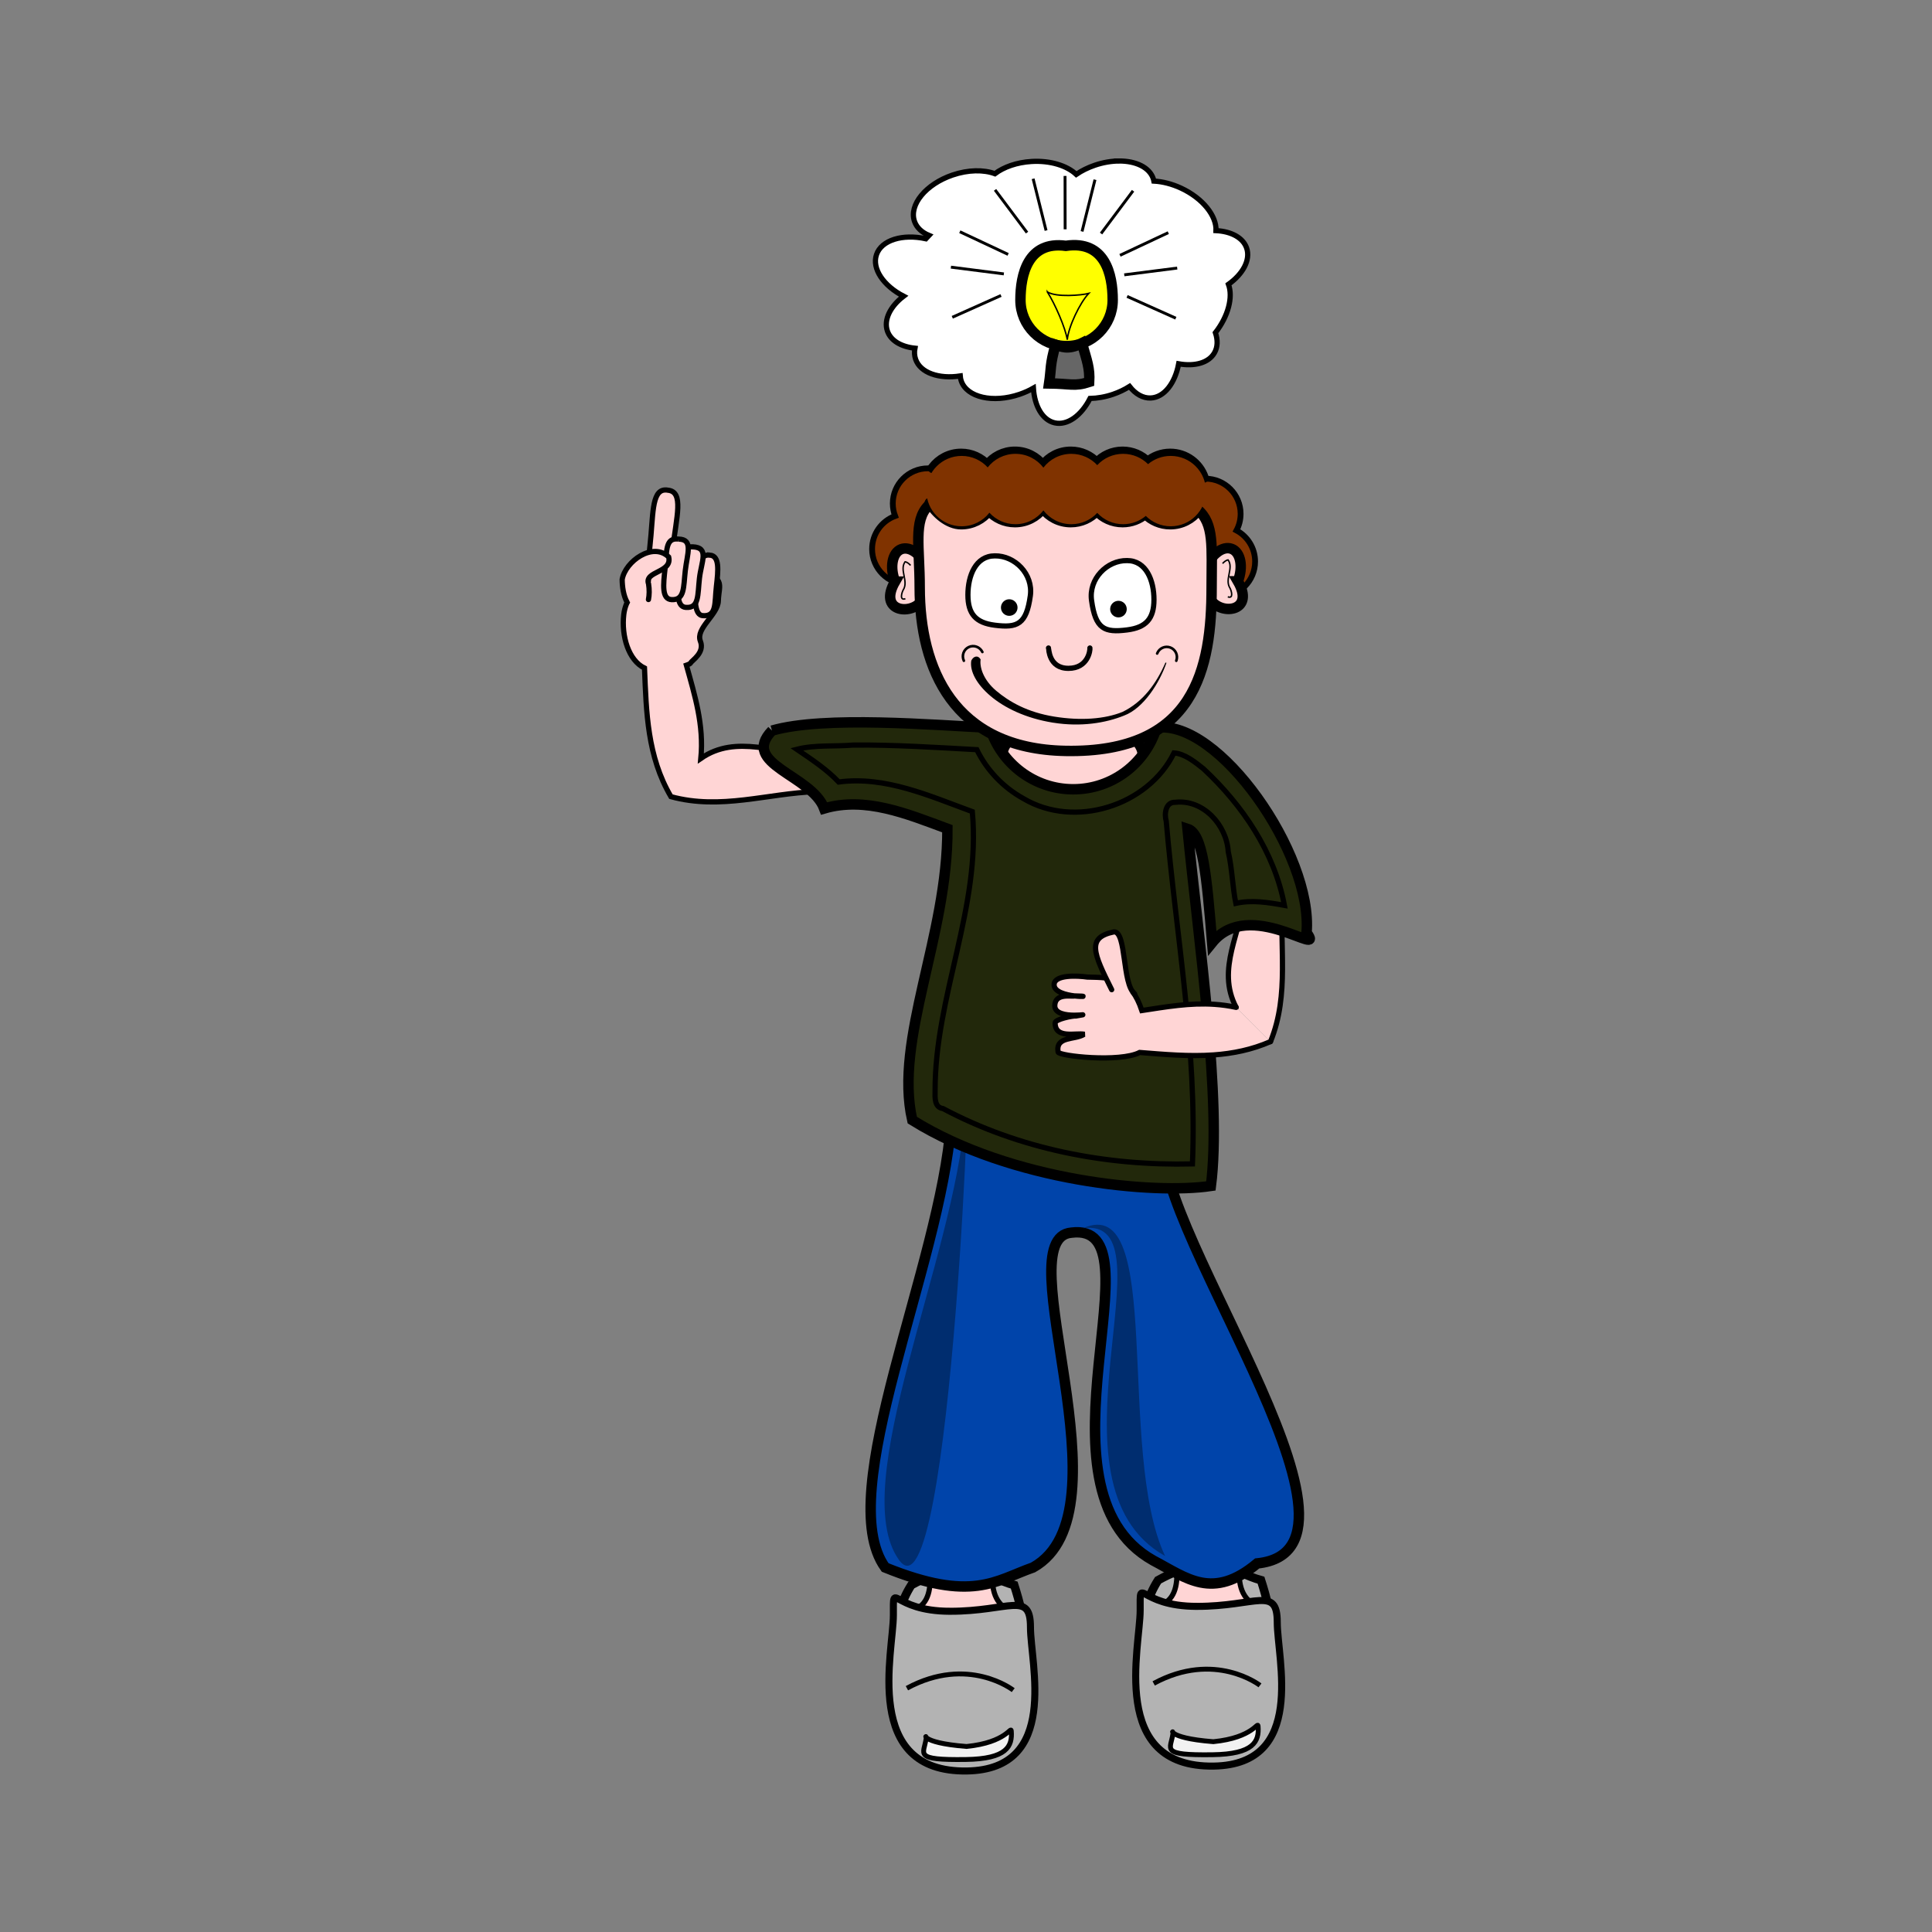 <svg:svg xmlns:dc="http://purl.org/dc/elements/1.1/" xmlns:ns1="http://sodipodi.sourceforge.net/DTD/sodipodi-0.dtd" xmlns:ns2="http://www.inkscape.org/namespaces/inkscape" xmlns:ns4="http://creativecommons.org/ns#" xmlns:rdf="http://www.w3.org/1999/02/22-rdf-syntax-ns#" xmlns:svg="http://www.w3.org/2000/svg" height="1333.17" id="svg2" version="1.1" viewBox="-427.527 -109.305 1333.17 1333.17" width="1333.17" ns1:docname="ideaboy.svg" ns2:version="0.47 r22583">
  <svg:rect x="-427.527" y="-109.305" width="1333.17" height="1333.17" fill="#808080" stroke="none"/>
  <ns1:namedview bordercolor="#666666" borderopacity="1.0" id="base" pagecolor="#ffffff" showgrid="false" showguides="true" ns2:current-layer="layer1" ns2:cx="1203.7403" ns2:cy="561.56693" ns2:document-units="px" ns2:guide-bbox="true" ns2:pageopacity="0.0" ns2:pageshadow="2" ns2:window-height="994" ns2:window-maximized="1" ns2:window-width="1918" ns2:window-x="0" ns2:window-y="29" ns2:zoom="0.49497475" />
  <svg:g id="layer1" transform="translate(-74.313 48.638)" ns2:groupmode="layer" ns2:label="Layer 1">
    <svg:g id="g4562">
      <svg:g id="g3867">
        <svg:path d="m418.99-46.837c-5.255 0.026-10.994 0.961-16.738 2.921-4.775 1.629-9.073 3.785-12.797 6.306-6.482-6.063-17.992-9.693-30.925-8.902-10.125 0.619-19.076 3.808-25.222 8.438-7.763-2.863-18.443-2.762-29.256 0.927-18.379 6.271-30.118 20.54-26.242 31.899 1.495 4.383 5.096 7.689 10.015 9.736-0.747 0.777-1.483 1.522-2.179 2.318-16.041-3.477-30.6 0.886-34.031 10.942-3.31 9.701 4.803 21.544 18.685 28.7-9.151 7.017-13.833 16.222-11.174 24.017 2.301 6.744 9.615 10.887 19.009 11.869-0.512 2.588-0.364 5.177 0.464 7.604 3.199 9.376 16.06 13.805 30.786 11.545 0.086 1.171 0.312 2.307 0.695 3.431 3.876 11.359 21.911 15.497 40.291 9.226 3.412-1.164 6.607-2.619 9.505-4.266 0.783 12.368 6.235 22.062 14.698 23.97 8.85 1.995 18.402-5.08 24.388-16.83 5.016-0.119 10.425-1.021 15.857-2.875 4.192-1.43 8.009-3.29 11.406-5.425 4.059 5.196 9.199 8.225 14.651 7.975 9.277-0.425 16.741-10.21 19.241-23.599 11.039 1.966 20.722-0.589 24.712-7.604 2.275-4 2.344-8.857 0.649-13.863 8.933-11.47 12.239-24.614 8.995-33.382 10.01-7.138 15.33-16.833 12.55-25-2.48-7.248-10.73-11.518-21.14-12.055 0.447-10.144-9.089-22.252-23.924-29.21-6.445-3.023-12.996-4.645-18.963-4.961-0.117-0.584-0.222-1.145-0.417-1.716-2.664-7.809-12.037-12.204-23.599-12.147z" id="path3732" style="fill-rule:evenodd;stroke:#000000;stroke-linecap:round;stroke-width:3.6;fill:#ffffff" />
        <svg:g id="g4082" transform="translate(1.429 -7.794)">
          <svg:g id="g3983" transform="translate(271.23 -32.325)">
            <svg:path d="m109.59 51.819c-26.161-3.535-31.309 19.795-31.309 37.369s14.239 31.812 31.812 31.812c17.574 0 31.844-14.239 31.844-31.812 0-17.574-5.179-41.409-32.349-37.368z" id="path3949" style="fill-rule:evenodd;stroke:#000000;stroke-linecap:round;stroke-width:7.2;fill:#ffff00" ns1:nodetypes="csssc" />
            <svg:path d="m102.54 120c-3.996 13.765-2.989 16.742-4.485 26.757 14.624 0.134 17.593 2.292 27.665-1.01 0.53-9.529-1.504-14.538-5.01-26.757-9.992 5.225-14.868 2.045-18.17 1.01z" id="rect3951" style="fill-rule:evenodd;stroke:#000000;stroke-linecap:round;stroke-width:7.2;fill:#666666" ns1:nodetypes="ccccc" />
            <svg:path d="m96.845 83.613c5.284 8.3 12.453 24.682 13.766 32.983 0.785-9.02 8.746-25.563 14.8-31.949-4.95 1.277-22.324 2.857-28.566-1.034z" id="rect3980" style="fill-rule:evenodd;stroke:#000000;stroke-linecap:round;fill:#ffff00" ns1:nodetypes="cccc" />
          </svg:g>
          <svg:path d="m418.2 26.047l33.335-15.657" id="path3988" style="stroke:#000000;stroke-width:2;fill:none" />
          <svg:path d="m421.15 39.488c36.533-4.659 36.533-4.659 36.533-4.659" id="path3988-0" style="stroke:#000000;stroke-width:2;fill:none" />
          <svg:path d="m423.11 54.388l33.62 15.04" id="path3988-4" style="stroke:#000000;stroke-width:2;fill:none" />
          <svg:path d="m405.14 10.987c22.08-29.478 22.08-29.478 22.08-29.478" id="path3988-7" style="stroke:#000000;stroke-width:2;fill:none" />
          <svg:path d="m392.02 9.566l8.934-35.729" id="path3988-3" style="stroke:#000000;stroke-width:2;fill:none" />
          <svg:path d="m380.35 8.096l-0.056-36.829" id="path3988-75" style="stroke:#000000;stroke-width:2;fill:none" />
          <svg:path d="m307.67 9.754l33.34 15.657" id="path3988-9" style="stroke:#000000;stroke-width:2;fill:none" />
          <svg:path d="m301.53 34.193c36.533 4.659 36.533 4.659 36.533 4.659" id="path3988-0-6" style="stroke:#000000;stroke-width:2;fill:none" />
          <svg:path d="m302.48 68.791l33.618-15.04" id="path3988-4-2" style="stroke:#000000;stroke-width:2;fill:none" />
          <svg:path d="m331.99-19.128c22.077 29.478 22.077 29.478 22.077 29.478" id="path3988-7-1" style="stroke:#000000;stroke-width:2;fill:none" />
          <svg:path d="m358.26-26.799l8.934 35.729" id="path3988-3-7" style="stroke:#000000;stroke-width:2;fill:none" />
        </svg:g>
      </svg:g>
      <svg:path d="m386.88 339.19c-26.779 0-48.469 10.861-48.469 24.25s2.604 32.965 48.469 33.341c45.141 0.371 48.5-19.952 48.5-33.341s-21.721-24.25-48.5-24.25z" id="path3669" style="fill-rule:evenodd;stroke:#000000;stroke-linecap:round;stroke-width:7.2;fill:#ffd5d5" ns1:nodetypes="csssc" />
      <svg:path d="m346.64 935.86c7.555 23.53 12.04 47.468 0 71.027-23.676-17.657-47.351-13.027-71.027 0-12.143-24.688-14.25-48.538 0-71.027 38.325-21.161 51.127-5.454 71.027 0z" id="rect4115-7-0" style="fill-rule:evenodd;stroke:#000000;stroke-linecap:round;stroke-width:5.886;fill:#b3b3b3" ns1:nodetypes="ccccc" />
      <svg:path d="m281.53 879.03c2.262 25.509 14.89 60.694 0 71.719 19.198 15.261 38.396 11.569 57.594 0-16.526-13.608-1.017-47.643 0-71.719h-57.594z" id="rect4146-7-3" style="fill-rule:evenodd;stroke:#000000;stroke-linecap:round;stroke-width:3.6;fill:#ffd5d5" ns1:nodetypes="ccccc" />
      <svg:path d="m516.94 932.48c7.555 23.53 12.04 47.468 0 71.027-23.676-17.657-47.351-13.027-71.027 0-12.143-24.687-14.25-48.538 0-71.027 38.325-21.161 51.127-5.454 71.027 0z" id="rect4115-7-0-8" style="fill-rule:evenodd;stroke:#000000;stroke-linecap:round;stroke-width:5.886;fill:#b3b3b3" ns1:nodetypes="ccccc" />
      <svg:path d="m451.83 875.65c2.262 25.509 14.89 60.694 0 71.719 19.198 15.261 38.396 11.569 57.594 0-16.526-13.608-1.017-47.643 0-71.719h-57.594z" id="rect4146-7-3-1" style="fill-rule:evenodd;stroke:#000000;stroke-linecap:round;stroke-width:3.6;fill:#ffd5d5" ns1:nodetypes="ccccc" />
      <svg:path d="m327.59 583.91c-39.815 37.102-14.276-1.345-24.543 33.071-6.985 98.232-82.062 255.87-45.457 306.71 60.115 24.357 76.172 9.065 102.03 0 68.739-38.311-19.145-227.32 26.503-231.05 63.874-8.083-32.605 176.35 56.463 226.23 23.028 12.081 40.908 27.737 71.724 2.02 97.021-9.962-84.075-246.22-63.132-298.6-20.66-67.4 14.49 10.73-13.43-30.07h-22.469l5.25-8.312h-92.938z" id="rect3672" style="fill-rule:evenodd;stroke:#000000;stroke-linecap:round;stroke-width:7.2;fill:#0044aa" ns1:nodetypes="cccccccccccc" />
      <svg:path d="m267.17 918.54c36.605 50.844 52.442-404.94 45.457-306.71-6.985 98.232-82.062 255.87-45.457 306.71z" id="rect3672-2" style="fill-rule:evenodd;fill:#002d6f" ns1:nodetypes="ccc" />
      <svg:path d="m472.71 950.53c40.896 0 55.444-14.312 55.444 10.963s20.26 98.176-43.8 99.243c-72.657 1.21-50.795-82.202-50.795-107.48 0-25.275-1.744-2.729 39.151-2.729z" id="path4033-6-3-2" style="fill-rule:evenodd;stroke:#000000;stroke-linecap:round;stroke-width:4.865;fill:#b3b3b3" ns1:nodetypes="csssc" />
      <svg:g id="g4024" transform="translate(-18.571 -1.429)">
        <svg:path d="m124.22 181.59c-9.421 0.391-8.052 18.233-10.375 38.656-1 8.796-1.355 16.957-1.125 23.625-9.36 5.274-15.794 13.698-16.938 23.75-1.686 14.822 3.253 31.498 14.312 36.875 1.242 30.378 1.87 60.864 18.25 88.719 34.345 9.402 66.771-2.306 100.16-3.469l-1.219-26.469c-26.104 1.188-53.441-13.649-78.312 3.562 2.232-23.106-4.201-43.606-9.969-64.312 1.679-0.577 2.804-1.158 3.062-1.75 0.685-1.566 9.749-6.867 6.594-14.812-3.522-8.869 12.114-18.212 12.375-27.812 0.318-11.687 6.463-17.272-18.562-19.844-5.398-0.614-10.64-0.416-15.562 0.5 1.068-5.065 2-10.735 2.688-16.781 2.475-21.763 7.846-39.262-3.375-40.281-0.363-0.065-0.694-0.131-1.031-0.156-0.327-0.024-0.665-0.013-0.969 0z" id="rect3993-9" style="fill-rule:evenodd;stroke:#000000;stroke-linecap:round;stroke-width:3.6;fill:#ffd5d5" />
        <svg:path d="m155.09 226.52c-7.14-0.812-8.024 8.568-9.337 20.109s-0.813 21.335 4.582 21.692c9.714 0.643 8.046-8.565 9.359-20.107 1.313-11.541 2.311-21.165-4.605-21.695z" id="path3914-1-8" style="fill-rule:evenodd;stroke:#000000;stroke-linecap:round;stroke-width:3.6;fill:#ffd5d5" ns1:nodetypes="csssc" />
        <svg:path d="m143.43 220.83c-8.464-0.449-8.024 8.568-9.337 20.109-1.313 11.541-1.825 21.262 4.582 21.692 9.219 0.62 8.024-8.568 9.337-20.109s6.95-21.15-4.582-21.692z" id="path3914-1" style="fill-rule:evenodd;stroke:#000000;stroke-linecap:round;stroke-width:3.6;fill:#ffd5d5" ns1:nodetypes="csssc" />
        <svg:path d="m133.64 215.49c-9.391-1.325-8.024 8.568-9.337 20.109s-2.359 21.393 4.585 21.67c8.963 0.357 8.044-8.543 9.356-20.084s5.69-21.55-4.605-21.695z" id="path3914" style="fill-rule:evenodd;stroke:#000000;stroke-linecap:round;stroke-width:3.6;fill:#ffd5d5" ns1:nodetypes="csssc" />
        <svg:path d="m112.82 257.2c0.624-3.125 0.692-6.877 0.07-10.829-3.165-8.833 16.537-7.603 13.884-18.544-10.877-10.602-29.964 3.018-32.089 15.516 0.041 4.941 0.849 11.141 3.426 15.764" id="path3888" style="fill-rule:evenodd;stroke:#000000;stroke-linecap:round;stroke-width:3.6;fill:#ffd5d5" ns1:nodetypes="ccccs" />
      </svg:g>
      <svg:path d="m523.49 560.83c13.454-32.97 5.718-66.566 8.568-99.849l-26.424-1.964c-1.952 26.058-19.959 51.418-5.855 78.175" id="path4305" style="fill-rule:evenodd;stroke:#000000;stroke-linecap:round;stroke-width:3.6;fill:#ffd5d5" />
      <svg:path d="m179.51 346.22c-22.292 23.24 27.288 30.479 36 53.719 28.344-8.252 56.688 3.455 85.031 14 0.326 73.982-36.935 145.36-24.251 201.03 68.513 42.668 167.46 51.298 206.07 45.447 7.567-59.189-8.526-169.55-16.16-246.47 10.773 3.42 13.202 32.455 17.031 78.571 25.793-31.837 78.96 11.772 65.143-6.862 4.594-54.127-60.903-147.56-103.52-141.43-7.542 24.579-30.418 42.469-57.469 42.469s-49.927-17.89-57.469-42.469c-38.488-1.762-114.36-8.436-150.41 2z" id="rect2881" style="fill-rule:evenodd;stroke:#000000;stroke-width:7.2;fill:#22280b" ns1:nodetypes="cccccccccscc" />
      <svg:path d="m235.57 356.18c-12.981 1.137-26.276-0.291-38.969 2.938 10.116 6.883 20.546 13.712 28.938 22.562 32.143-4.296 62.685 9.649 92.188 20.438 6.124 65.854-25.931 127.54-25.688 192.94-0.095 4.493-0.447 11.18 5.45 11.96 52.637 28.017 112.76 39.638 172.14 38.196 3.341-79.309-11.293-157.8-18.094-236.53-1.483-4.913-0.457-13.292 6.219-13 19.335-2.26 35.503 15.779 36.579 34.104 2.72 11.602 2.961 24.634 5.234 35.615 11.083-2.49 22.529-0.609 33.531 1.406-6.854-36.656-28.927-69.175-55.863-94.264-5.857-4.701-13.022-10.44-20.324-10.924-17.98 36.549-68.6 52.511-103.94 31.469-13.863-7.647-25.225-19.529-32.125-33.719-28.403-1.559-56.82-3.433-85.281-3.188z" id="rect2881-6" style="fill-rule:evenodd;stroke:#000000;stroke-width:3.6;fill:#22280b" />
      <svg:path d="m499.78 537.19c-5.008-1.102-9.938-1.759-14.812-2.094-17.195-1.182-33.694 1.755-50.25 4.281-7.48-22.52-19.28-22.74-37.72-23.1-6.582-0.985-22.73-1.779-22.828 5.209-0.255 10.116 33.065 8.106 14.296 7.791-2.251 0.687-13.647-2.21-13.844 6.781 0.046 10.962 30.792 4.132 14.719 7.062-2.425-0.212-14.288 2.255-14.476 4.719-0.034 11.31 14.186 6.725 20.289 7.906l-0.422 0.116c-6.29 3.954-19.624 1.042-17.828 12.141 0.453 2.801 42.557 7.384 56.312 0.306 17.086 1.359 34.184 2.903 51.156 1.688 13.133-0.941 26.204-3.551 39.125-9.188" id="path3914-10-8" style="fill-rule:evenodd;stroke:#000000;stroke-linecap:round;stroke-width:3.6;fill:#ffd5d5" ns1:nodetypes="cscccccccccscsc" />
      <svg:g id="g4156">
        <svg:path d="m478.58 172.36c-13.413 0-24.281 10.869-24.281 24.281 0 9.285 5.187 17.382 12.844 21.469-1.809 3.398-2.844 7.288-2.844 11.406 0 13.413 10.869 24.281 24.281 24.281 13.413 0 24.281-10.869 24.281-24.281 0-9.272-5.205-17.346-12.844-21.438 1.816-3.404 2.844-7.31 2.844-11.438 0-13.413-10.869-24.281-24.281-24.281z" id="path3591-7" style="fill-rule:evenodd;stroke:#000000;stroke-linecap:round;stroke-width:4;fill:#803300" />
        <svg:path d="m287.14 165.23c-13.413 0-24.281 10.869-24.281 24.281 0 3.043 0.571 5.94 1.594 8.625-9.264 3.423-15.875 12.327-15.875 22.781 0 13.413 10.869 24.312 24.281 24.312 13.413 0 24.281-10.9 24.281-24.312 0-3.043-0.571-5.94-1.594-8.625 9.265-3.422 15.875-12.327 15.875-22.781 0-13.413-10.869-24.281-24.281-24.281z" id="path3591-0" style="fill-rule:evenodd;stroke:#000000;stroke-linecap:round;stroke-width:4;fill:#803300" />
        <svg:path d="m264.42 243.39c-11.676 20.238 9.929 23.587 18.09 13.79 4.229-5.077 8.087-12.358 4.267-22.343-3.82-9.986-11.93-16.18-18.101-13.819-6.171 2.361-8.076 12.387-4.256 22.373z" id="path3753" style="fill-rule:evenodd;stroke:#000000;stroke-width:7.2;fill:#ffd5d5" ns1:nodetypes="csssc" />
        <svg:path d="m500.98 243.18c11.676 20.238-9.929 23.587-18.09 13.79-4.229-5.077-8.087-12.358-4.267-22.343 3.82-9.986 11.93-16.18 18.101-13.819 6.171 2.361 8.076 12.387 4.256 22.373z" id="path3753-0" style="fill-rule:evenodd;stroke:#000000;stroke-width:7.2;fill:#ffd5d5" ns1:nodetypes="csssc" />
        <svg:path d="m382.14 179.5c-118.48-4.286-100.72 12.239-100.72 67.862s22.964 111.47 100.72 112.86c89.555 1.61 100.72-57.239 100.72-112.86 0-55.623 7.761-65.004-100.72-67.862z" id="path2816" style="fill-rule:evenodd;stroke:#000000;stroke-width:7.2;fill:#ffd5d5" ns1:nodetypes="csssc" />
        <svg:path d="m477.26 171.62c-3.276-9.535-12.321-16.385-22.969-16.385-5.957 0-11.431 2.128-15.656 5.688-4.397-4.413-10.497-7.125-17.219-7.125-7.062 0-13.406 3-17.844 7.812-4.438-4.812-10.813-7.812-17.875-7.812-7.867 0-14.843 3.732-19.281 9.531-4.439-5.79-11.422-9.531-19.281-9.531-7.787 0-14.712 3.676-19.156 9.375-4.442-4.888-10.843-7.938-17.969-7.938-7.967 0-15.047 3.835-19.483 9.759m-2.143 24.053c4.241 7.121 12.739 14.75 21.626 14.75 7.794 0 14.712-3.667 19.156-9.375 4.442 4.888 10.843 7.938 17.969 7.938 7.859 0 14.843-3.741 19.281-9.531 4.438 5.799 11.415 9.531 19.281 9.531 7.062 0 13.437-3 17.875-7.812 4.438 4.812 10.782 7.812 17.844 7.812 5.963 0 11.43-2.153 15.656-5.719 4.397 4.413 10.497 7.156 17.219 7.156 7.898 0 14.914-3.769 19.348-9.606" id="path3591-1" style="fill-rule:evenodd;stroke:#000000;stroke-linecap:round;stroke-width:7.2;fill:#ffffff" ns1:nodetypes="cscscscccsscscscscscss" />
        <svg:path d="m347.5 155.22c-7.787 0-14.712 3.676-19.156 9.375-4.442-4.888-10.843-7.938-17.969-7.938-13.413 0-24.312 10.869-24.312 24.281 0 13.413 10.9 24.281 24.312 24.281 7.794 0 14.712-3.667 19.156-9.375 4.442 4.888 10.843 7.938 17.969 7.938 7.859 0 14.843-3.741 19.281-9.531 4.438 5.799 11.415 9.531 19.281 9.531 7.062 0 13.437-3 17.875-7.812 4.438 4.812 10.782 7.812 17.844 7.812 5.963 0 11.43-2.153 15.656-5.719 4.397 4.413 10.497 7.156 17.219 7.156 13.413 0 24.281-10.869 24.281-24.281 0-13.413-10.869-24.281-24.281-24.281-5.957 0-11.431 2.128-15.656 5.688-4.397-4.413-10.497-7.125-17.219-7.125-7.062 0-13.406 3-17.844 7.812-4.438-4.812-10.813-7.812-17.875-7.812-7.867 0-14.843 3.732-19.281 9.531-4.439-5.79-11.422-9.531-19.281-9.531z" id="path3591-1-4" style="fill-rule:evenodd;fill:#803300" />
        <svg:path d="m275.13 232.19c-1.011-1.07-2.343-2.278-3.812-2.469-4.037 5.729 2.612 13.387-1.281 19.438-1.04 1.874-2.646 7.578 1.5 6.031" id="path3753-8-9" style="fill-rule:evenodd;stroke:#000000;fill:#ffd5d5" ns1:nodetypes="cccc" />
        <svg:path d="m490.43 230.89c1.011-1.07 2.343-2.278 3.812-2.469 4.037 5.729-2.612 13.387 1.281 19.438 1.04 1.874 2.646 7.578-1.5 6.031" id="path3753-8-9-6" style="fill-rule:evenodd;stroke:#000000;fill:#ffd5d5" ns1:nodetypes="cccc" />
        <svg:path d="m333.25 225.63c-13.211 0-18.557 13.718-18.557 26.928 0 13.211 5.45 19.267 18.557 20.922 15.57 1.966 21.782-0.513 24.51-20.324 2.072-15.048-10.751-27.746-24.51-27.526z" id="path3865" style="fill-rule:evenodd;stroke:#000000;stroke-width:3.6;fill:#ffffff" ns1:nodetypes="csssc" />
        <svg:path d="m424.52 228.88c13.211 0 18.557 13.718 18.557 26.928 0 13.211-5.45 19.267-18.557 20.922-15.57 1.966-21.782-0.513-24.51-20.324-2.072-15.048 10.751-27.746 24.51-27.526z" id="path3865-8" style="fill-rule:evenodd;stroke:#000000;stroke-width:3.6;fill:#ffffff" ns1:nodetypes="csssc" />
        <svg:path d="m317.01 297.92c-1.181 7.302 3.722 16.327 13.312 24.438 9.591 8.111 24.107 15.305 43.094 18.375l0.281 0.031c18.919 3.003 36.04 0.234 48.781-4.938 13.527-5.064 24.493-22.738 29.208-36.36-0.21-0.189-0.445-0.268-0.739-0.08-6.189 14.266-15.409 27.032-29.56 33.917-12.177 4.942-28.803 6.203-47.156 3.235-18.398-2.974-30.997-10.187-40.018-17.815-9.021-7.628-11.571-16.502-10.737-21.662-1.989-3.208-5.019-2.162-6.467 0.858v0z" id="path3917" style="block-progression:tb;fill-rule:evenodd;text-indent:0;color:#000000;text-transform:none;fill:#000000" ns1:nodetypes="csccccccssccc" />
        <svg:path d="m370.3 289.21c0.253 0.529 0.135 14.033 13.745 14.033s15.075-12.545 14.822-14.033" id="path3890" style="fill-rule:evenodd;stroke:#000000;stroke-linecap:round;stroke-width:3.6;fill:#ffd5d5" ns1:nodetypes="css" />
        <svg:path d="m-58.571 179.15c0 2.17-1.759 3.929-3.929 3.929s-3.929-1.759-3.929-3.929 1.759-3.929 3.929-3.929 3.929 1.759 3.929 3.929z" id="path3893" style="fill-rule:evenodd;stroke:#000000;stroke-linecap:round;stroke-width:3.6;fill:#000000" transform="translate(405.71 82.143)" ns1:cx="-62.5" ns1:cy="179.1479" ns1:rx="3.9285715" ns1:ry="3.9285715" ns1:type="arc" />
        <svg:path d="m-58.571 179.15c0 2.17-1.759 3.929-3.929 3.929s-3.929-1.759-3.929-3.929 1.759-3.929 3.929-3.929 3.929 1.759 3.929 3.929z" id="path3893-5" style="fill-rule:evenodd;stroke:#000000;stroke-linecap:round;stroke-width:3.6;fill:#000000" transform="translate(481.07 83.214)" ns1:cx="-62.5" ns1:cy="179.1479" ns1:rx="3.9285715" ns1:ry="3.9285715" ns1:type="arc" />
        <svg:path d="m324.67 291.98c-1.667-3.531-5.884-5.066-9.415-3.399-3.531 1.667-5.025 5.899-3.357 9.43" id="path3924" style="fill-rule:evenodd;stroke:#000000;stroke-linecap:round;stroke-width:1.8;fill:#ffd5d5" ns1:nodetypes="ccs" />
        <svg:path d="m445.27 293.01c1.383-3.652 5.465-5.516 9.117-4.132 3.652 1.383 5.475 5.483 4.092 9.135" id="path3924-6" style="fill-rule:evenodd;stroke:#000000;stroke-linecap:round;stroke-width:1.8;fill:#ffd5d5" ns1:nodetypes="ccs" />
      </svg:g>
      <svg:path d="m302.41 953.91c40.896 0 55.444-14.312 55.444 10.963s20.26 98.176-43.8 99.243c-72.657 1.21-50.795-82.202-50.795-107.48 0-25.275-1.744-2.729 39.151-2.729z" id="path4033-6-3" style="fill-rule:evenodd;stroke:#000000;stroke-linecap:round;stroke-width:4.865;fill:#b3b3b3" ns1:nodetypes="csssc" />
      <svg:path d="m313.75 1047.2c27.9-2.77 30.606-14.42 30.895-10.626 0.799 10.469-3.042 19.237-31.433 19.621-36.654 0.496-28.843-3.658-27.344-14.519 0.591-4.278-6.722 2.828 27.881 5.524z" id="path4031-4-0" style="fill-rule:evenodd;stroke:#000000;stroke-linecap:round;stroke-width:3.346;fill:#f2f2f2" ns1:nodetypes="csssc" />
      <svg:path d="m272.6 1007c42.202-22.885 73.271 1.28 73.34 1.333" id="path4210" style="stroke:#000000;stroke-width:3.36;fill:none" ns1:nodetypes="cc" />
      <svg:path d="m484.05 1043.9c27.9-2.77 30.606-14.42 30.895-10.626 0.799 10.469-3.042 19.237-31.433 19.621-36.654 0.496-28.843-3.658-27.344-14.519 0.591-4.278-6.722 2.828 27.881 5.524z" id="path4031-4-0-8" style="fill-rule:evenodd;stroke:#000000;stroke-linecap:round;stroke-width:3.346;fill:#f2f2f2" ns1:nodetypes="csssc" />
      <svg:path d="m442.89 1003.7c42.202-22.885 73.271 1.28 73.34 1.333" id="path4210-9" style="stroke:#000000;stroke-width:3.36;fill:none" ns1:nodetypes="cc" />
      <svg:path d="m413.91 524.99c-12.745-25.384-17.39-35.995 1.587-39.906 8.697-0.285 5.549 36.074 14.228 42.708" id="path3888-5-5" style="fill-rule:evenodd;stroke:#000000;stroke-linecap:round;stroke-width:3.588;fill:#ffd5d5" ns1:nodetypes="ccc" />
      <svg:path d="m450.74 915.76c-34.079-72.502 0.044-251.19-56.463-226.23 63.874-8.083-32.606 176.35 56.463 226.23z" id="rect3672-2-8" style="fill-rule:evenodd;fill:#002d6f" ns1:nodetypes="ccc" />
    </svg:g>
  </svg:g>
</svg:svg>